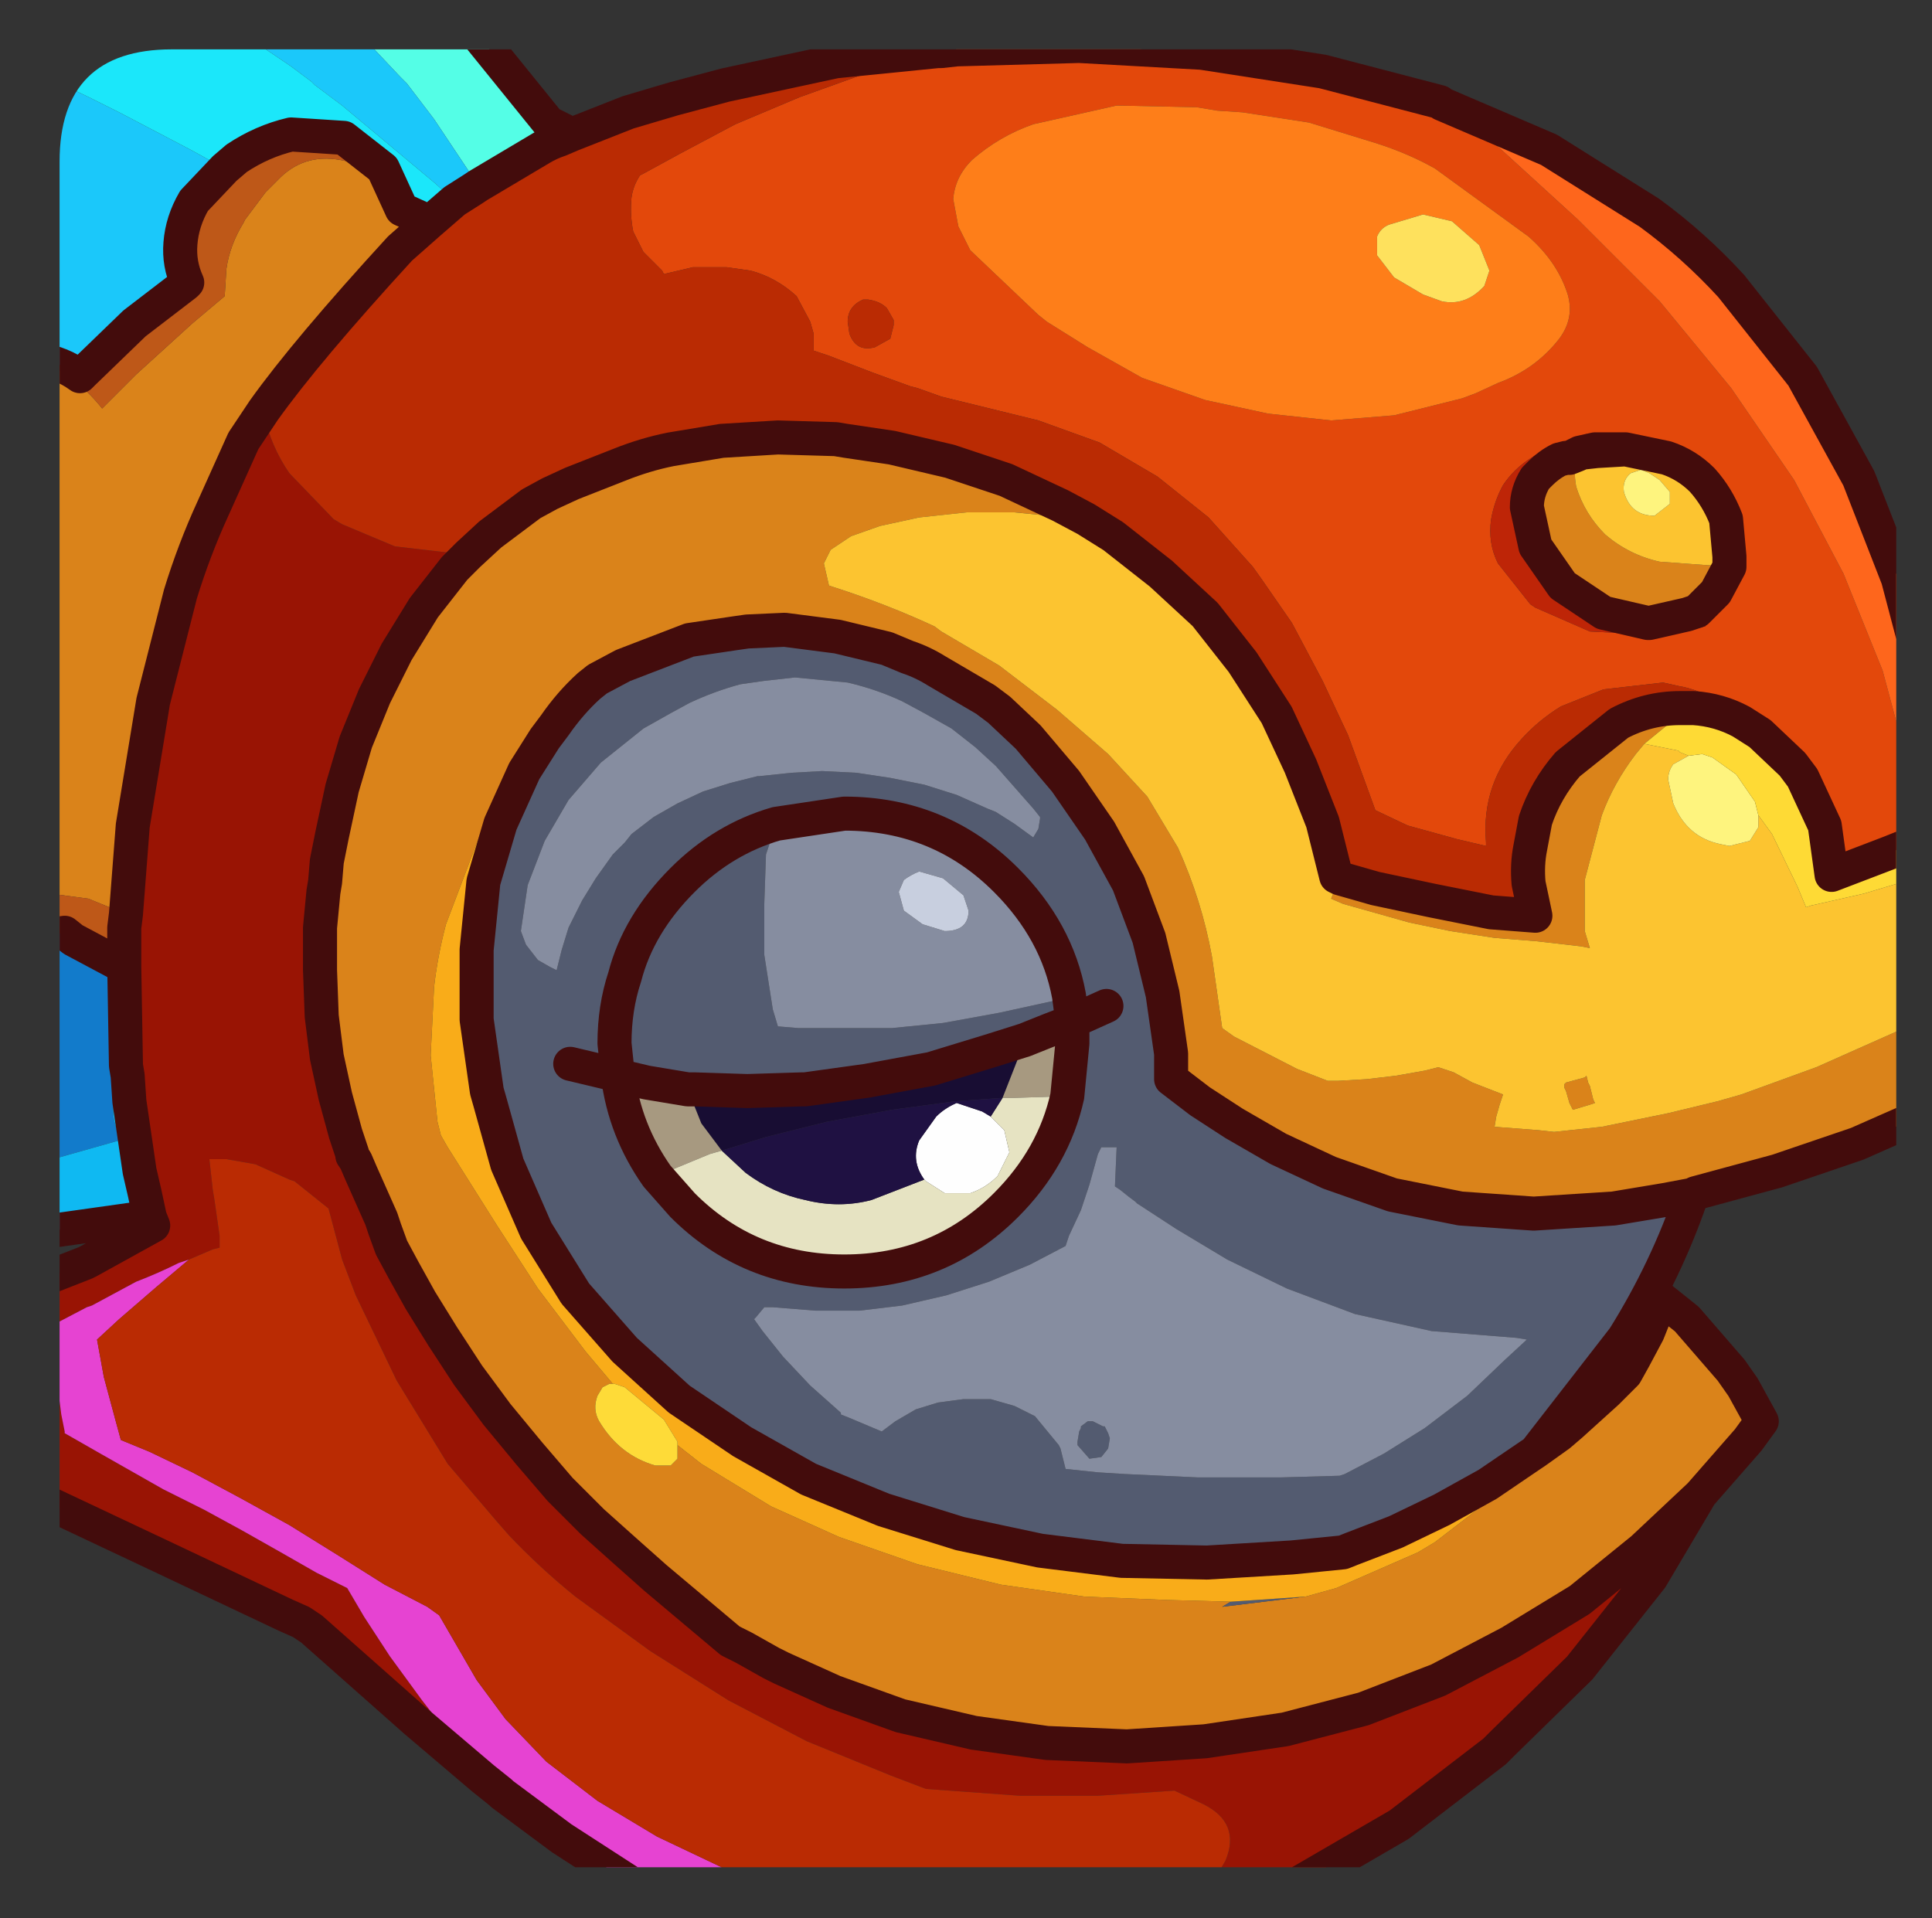 <?xml version="1.0" encoding="UTF-8" standalone="no"?>
<svg xmlns:ffdec="https://www.free-decompiler.com/flash" xmlns:xlink="http://www.w3.org/1999/xlink" ffdec:objectType="frame" height="56.35px" width="56.75px" xmlns="http://www.w3.org/2000/svg">
  <rect width="100%" height="100%" fill="#333333" stroke="none"/>
  <g transform="matrix(1.0, 0.0, 0.0, 1.0, 1.75, 1.45)">
    <clipPath id="clipPath0" transform="matrix(1.0, 0.0, 0.0, 1.0, 0.0, 0.0)">
      <path d="M50.5 0.0 Q53.95 0.0 53.95 3.3 L53.95 50.15 Q53.95 53.4 50.5 53.4 L3.3 53.4 Q0.0 53.4 0.0 50.15 L0.0 3.3 Q0.0 0.0 3.3 0.0 L50.5 0.0" fill="#000000" fill-rule="evenodd" stroke="none"/>
    </clipPath>
    <g clip-path="url(#clipPath0)">
      <use ffdec:characterId="2" height="56.35" transform="matrix(1.0, 0.0, 0.0, 1.0, -1.75, -1.45)" width="56.75" xlink:href="#shape1"/>
    </g>
    <use ffdec:characterId="3" height="53.4" transform="matrix(1.0, 0.0, 0.0, 1.0, 0.0, 0.0)" width="53.95" xlink:href="#shape2"/>
  </g>
  <defs>
    <g id="shape1" transform="matrix(1.0, 0.0, 0.0, 1.0, 1.75, 1.45)">
      <path d="M25.4 33.2 Q25.0 32.65 25.25 32.05 L25.75 31.35 Q26.0 31.1 26.35 30.95 L27.1 31.2 27.35 31.35 27.75 31.75 27.9 32.4 27.55 33.1 Q27.2 33.45 26.75 33.6 L26.0 33.6 25.45 33.25 25.4 33.2" fill="#ffffff" fill-rule="evenodd" stroke="none"/>
      <path d="M14.7 2.65 L14.4 2.2 14.45 2.2 15.05 2.5 14.7 2.65 M25.8 0.05 L25.9 0.05 26.35 0.0 29.95 -0.1 33.55 0.1 37.1 0.65 40.55 1.55 40.6 1.6 42.3 2.9 44.6 5.0 47.0 7.4 49.1 9.95 50.95 12.65 52.4 15.4 53.55 18.25 54.3 21.05 54.5 22.35 54.5 23.3 53.75 23.6 52.05 24.25 51.85 22.8 51.2 21.4 50.9 21.0 49.95 20.1 Q49.4 19.55 48.75 19.15 L48.7 19.15 Q48.15 18.8 47.55 18.7 L47.1 18.6 45.35 18.8 44.1 19.3 Q43.45 19.7 42.95 20.25 41.75 21.55 41.9 23.3 L41.9 23.4 41.05 23.2 39.6 22.8 38.65 22.35 37.85 20.15 37.1 18.55 36.2 16.85 35.3 15.55 35.05 15.2 33.75 13.75 32.25 12.55 30.55 11.55 28.75 10.9 25.9 10.2 25.2 9.95 25.0 9.9 23.9 9.5 22.6 9.0 22.15 8.85 22.15 8.35 22.05 8.0 21.65 7.25 Q21.05 6.7 20.3 6.5 L19.6 6.4 18.6 6.4 17.75 6.6 17.7 6.5 17.15 5.95 16.85 5.35 Q16.75 4.85 16.8 4.35 16.85 4.0 17.05 3.7 L17.15 3.65 18.25 3.05 19.85 2.2 21.75 1.4 23.7 0.7 25.8 0.05 M44.3 7.2 Q44.0 6.25 43.15 5.5 L40.4 3.5 Q39.6 3.05 38.65 2.75 L36.7 2.15 34.75 1.85 34.0 1.8 33.4 1.7 31.05 1.65 28.6 2.2 Q27.6 2.55 26.8 3.25 26.3 3.75 26.25 4.4 L26.4 5.2 26.75 5.9 28.75 7.8 29.0 8.0 30.2 8.75 31.8 9.65 33.65 10.3 35.5 10.7 37.35 10.9 39.2 10.75 41.2 10.25 41.6 10.1 42.25 9.8 Q43.35 9.4 44.05 8.5 44.5 7.9 44.3 7.2 M48.1 16.5 L48.65 15.95 49.05 15.2 49.05 14.9 48.95 13.8 Q48.7 13.15 48.25 12.65 47.8 12.2 47.2 12.0 L46.0 11.75 45.1 11.75 44.95 11.4 44.85 11.3 43.7 11.7 43.15 12.05 Q42.7 12.35 42.4 12.8 42.15 13.25 42.05 13.8 41.95 14.5 42.25 15.1 L43.2 16.3 43.35 16.4 44.95 17.1 46.85 17.2 47.15 17.15 48.35 16.95 48.1 16.5 M23.6 7.35 Q23.15 7.55 23.15 8.0 L23.2 8.35 Q23.4 8.9 23.95 8.75 L24.4 8.5 24.5 8.1 24.5 7.95 24.3 7.6 Q24.1 7.4 23.75 7.35 L23.6 7.35" fill="#e4480b" fill-rule="evenodd" stroke="none"/>
      <path d="M9.5 3.5 L10.05 4.7 10.6 4.95 10.85 5.1 10.0 5.85 Q7.25 8.85 6.0 10.6 L5.4 11.5 4.5 13.5 Q3.95 14.7 3.55 16.0 L2.75 19.15 2.15 22.8 1.95 25.4 0.85 24.95 -1.0 24.7 -1.25 24.65 -1.25 20.4 -1.1 20.35 -1.1 19.7 -1.05 19.0 -0.95 16.6 -0.75 14.75 -1.25 14.55 -1.25 9.05 -1.15 9.05 -0.95 9.05 -0.65 9.1 Q0.5 9.6 1.25 10.55 L2.25 9.55 3.9 8.05 4.85 7.25 4.9 6.45 Q5.0 5.75 5.4 5.1 L5.45 5.0 6.05 4.2 6.4 3.85 Q7.15 3.05 8.25 3.25 L9.5 3.5 M54.5 28.6 L54.5 31.4 52.8 32.15 50.45 32.95 48.05 33.6 47.95 33.65 47.15 33.8 45.65 34.05 43.3 34.2 41.15 34.05 39.15 33.65 37.3 33.0 35.8 32.3 34.5 31.55 33.5 30.9 32.65 30.25 32.65 29.5 32.4 27.75 32.0 26.1 31.4 24.5 30.55 22.95 29.55 21.5 28.45 20.2 27.6 19.4 27.2 19.1 25.75 18.25 Q25.35 18.0 24.9 17.85 L24.3 17.6 22.85 17.25 21.3 17.05 20.2 17.1 19.85 17.15 18.5 17.35 16.55 18.1 15.8 18.5 15.55 18.7 Q15.0 19.2 14.55 19.85 L14.25 20.25 13.7 20.8 12.45 22.8 11.35 25.7 Q11.1 26.65 11.0 27.55 L10.9 29.55 11.1 31.5 11.2 31.9 11.4 32.25 12.85 34.55 14.05 36.4 15.45 38.25 16.25 39.2 16.15 39.2 15.95 39.3 15.8 39.55 Q15.65 39.95 15.85 40.3 16.45 41.3 17.5 41.6 L17.95 41.6 18.15 41.4 18.15 41.0 18.85 41.55 20.9 42.8 22.9 43.7 25.2 44.5 27.65 45.1 30.1 45.45 32.55 45.55 34.4 45.6 34.15 45.75 36.6 45.45 37.5 45.2 39.9 44.15 40.4 43.85 42.35 42.35 44.05 40.7 44.4 40.4 45.45 39.45 46.0 38.9 46.25 38.45 46.65 37.7 47.05 36.7 47.8 37.3 49.1 38.8 49.45 39.3 50.0 40.3 49.6 40.85 48.2 42.45 48.15 42.5 46.5 44.05 44.65 45.55 42.6 46.8 40.5 47.9 38.3 48.75 36.0 49.35 33.65 49.7 31.35 49.85 29.0 49.75 26.85 49.45 24.7 48.95 22.75 48.25 21.2 47.55 20.9 47.4 20.1 46.95 19.7 46.75 17.5 44.9 16.6 44.1 15.65 43.25 14.7 42.3 13.8 41.25 12.85 40.1 12.0 38.95 11.25 37.8 10.6 36.75 10.1 35.85 9.75 35.2 9.55 34.65 9.45 34.35 8.85 33.0 8.7 32.65 8.6 32.5 8.6 32.45 8.45 32.0 8.4 31.85 8.1 30.75 7.85 29.6 7.7 28.4 7.65 27.05 7.65 26.7 7.65 25.8 7.75 24.75 7.8 24.45 7.85 23.85 8.0 23.1 8.3 21.7 8.7 20.35 9.25 19.0 9.9 17.7 10.7 16.4 11.6 15.25 12.0 14.85 12.65 14.25 13.85 13.35 14.4 13.05 15.05 12.75 16.45 12.2 Q17.2 11.9 17.95 11.75 L19.45 11.5 21.1 11.4 22.8 11.45 23.1 11.5 24.45 11.7 26.15 12.1 27.8 12.65 29.4 13.4 30.15 13.8 29.55 13.75 28.05 13.6 27.05 13.6 26.65 13.6 25.25 13.75 24.1 14.0 23.25 14.3 22.65 14.7 22.45 15.1 22.6 15.75 22.75 15.8 Q24.3 16.3 25.7 16.95 L25.9 17.1 27.6 18.1 29.3 19.4 30.8 20.7 31.95 21.95 32.85 23.45 Q33.55 25.0 33.85 26.65 L34.15 28.75 34.5 29.0 36.35 29.95 37.25 30.3 37.55 30.3 38.4 30.25 39.25 30.15 40.1 30.0 40.5 29.9 40.95 30.05 41.5 30.35 42.4 30.7 42.3 31.0 42.2 31.35 42.15 31.65 43.45 31.75 43.9 31.8 45.3 31.65 47.25 31.25 48.7 30.9 49.4 30.7 51.6 29.9 53.85 28.9 54.5 28.6 M48.1 16.5 L47.8 16.6 46.7 16.85 46.65 16.85 45.35 16.55 44.15 15.75 43.35 14.6 43.1 13.45 Q43.1 13.0 43.35 12.6 L43.5 12.45 Q43.75 12.2 44.05 12.05 L44.25 12.0 44.35 12.0 44.6 11.9 Q44.45 12.35 44.55 12.85 44.8 13.65 45.4 14.25 46.1 14.85 47.0 15.05 L49.05 15.2 48.65 15.95 48.1 16.5 M37.6 24.35 L38.65 24.65 40.3 25.0 42.05 25.35 43.35 25.45 43.15 24.5 Q43.1 23.95 43.2 23.45 L43.35 22.65 Q43.65 21.75 44.3 21.0 L45.8 19.8 Q46.65 19.35 47.6 19.35 L47.8 19.35 48.0 19.35 47.8 19.45 47.65 19.5 46.55 20.4 46.3 20.7 Q45.65 21.55 45.3 22.5 L44.8 24.4 44.8 25.9 44.95 26.4 44.7 26.35 43.4 26.2 42.15 26.1 40.85 25.9 39.65 25.65 37.7 25.1 37.35 24.95 37.55 24.45 37.6 24.35 M44.2 30.5 L44.2 30.4 44.25 30.35 44.8 30.2 44.85 30.15 44.9 30.35 44.95 30.45 45.05 30.85 45.1 30.95 44.95 31.0 44.45 31.15 44.35 30.95 44.25 30.6 44.2 30.5" fill="#db841a" fill-rule="evenodd" stroke="none"/>
      <path d="M54.5 24.35 L54.5 28.6 53.85 28.9 51.6 29.9 49.4 30.7 48.7 30.9 47.25 31.25 45.3 31.65 43.9 31.8 43.45 31.75 42.15 31.65 42.2 31.35 42.3 31.0 42.4 30.7 41.5 30.35 40.95 30.05 40.5 29.9 40.1 30.0 39.25 30.15 38.4 30.25 37.55 30.3 37.25 30.3 36.35 29.95 34.5 29.0 34.15 28.75 33.85 26.65 Q33.55 25.0 32.85 23.45 L31.95 21.95 30.8 20.7 29.3 19.4 27.6 18.1 25.9 17.1 25.7 16.95 Q24.3 16.3 22.75 15.8 L22.6 15.75 22.45 15.1 22.65 14.7 23.25 14.3 24.1 14.0 25.25 13.75 26.65 13.6 27.05 13.6 28.05 13.6 29.55 13.75 30.15 13.8 30.95 14.3 32.35 15.4 33.65 16.6 34.75 18.0 35.75 19.55 36.45 21.05 37.1 22.7 37.5 24.3 37.6 24.35 37.55 24.45 37.35 24.95 37.7 25.1 39.65 25.65 40.85 25.9 42.15 26.1 43.4 26.2 44.7 26.35 44.95 26.4 44.8 25.9 44.8 24.4 45.3 22.5 Q45.65 21.55 46.3 20.7 L46.55 20.4 47.55 20.6 47.6 20.65 47.85 20.75 47.4 21.0 Q47.25 21.2 47.25 21.45 L47.4 22.15 Q47.8 23.15 48.8 23.35 L49.05 23.4 49.65 23.25 49.9 22.85 49.9 22.5 50.3 23.05 51.05 24.6 51.3 25.2 51.45 25.15 53.0 24.8 54.5 24.35 M49.05 15.2 L47.0 15.05 Q46.1 14.85 45.4 14.25 44.8 13.65 44.55 12.85 44.45 12.35 44.6 11.9 L44.7 11.85 45.15 11.8 46.0 11.75 47.2 12.0 Q47.8 12.2 48.25 12.65 48.7 13.15 48.95 13.8 L49.05 14.9 49.05 15.2 M47.3 13.35 L47.3 13.0 47.0 12.65 46.7 12.45 46.45 12.35 46.15 12.45 Q45.9 12.65 45.95 13.0 46.15 13.7 46.85 13.7 L47.3 13.35 M44.2 30.5 L44.25 30.6 44.35 30.95 44.45 31.15 44.95 31.0 45.1 30.95 45.05 30.85 44.95 30.45 44.9 30.35 44.85 30.15 44.8 30.2 44.25 30.35 44.2 30.4 44.2 30.5" fill="#fdc530" fill-rule="evenodd" stroke="none"/>
      <path d="M8.35 -0.95 L11.85 -0.95 14.4 2.2 14.7 2.65 Q14.4 2.75 14.15 2.9 L12.3 4.0 11.0 2.05 10.2 1.0 10.0 0.8 8.35 -0.95" fill="#54ffe7" fill-rule="evenodd" stroke="none"/>
      <path d="M8.35 -0.95 L10.0 0.8 10.2 1.0 11.0 2.05 12.3 4.0 12.15 4.1 11.6 4.45 11.05 3.95 8.3 1.65 7.5 1.05 7.4 0.95 6.8 0.5 5.1 -0.65 4.65 -0.95 8.35 -0.95 M-1.25 0.4 L0.85 1.4 1.75 1.85 2.8 2.4 3.85 2.95 4.85 3.5 3.95 4.45 Q3.6 5.05 3.55 5.7 3.5 6.3 3.75 6.85 L3.7 6.9 2.2 8.05 0.7 9.5 0.6 9.6 Q0.05 9.2 -0.65 9.1 L-0.95 9.05 -1.0 8.9 -1.25 8.5 -1.25 0.4" fill="#1bc9fb" fill-rule="evenodd" stroke="none"/>
      <path d="M4.65 -0.95 L5.1 -0.65 6.8 0.5 7.4 0.95 7.5 1.05 8.3 1.65 11.05 3.95 11.6 4.45 10.85 5.1 10.6 4.95 10.05 4.7 9.5 3.5 8.35 2.6 6.8 2.5 Q5.95 2.7 5.2 3.2 L4.85 3.5 3.85 2.95 2.8 2.4 1.75 1.85 0.85 1.4 -1.25 0.4 -1.25 -0.95 4.65 -0.95" fill="#1be8fb" fill-rule="evenodd" stroke="none"/>
      <path d="M-1.25 9.05 L-1.25 8.5 -1.0 8.9 -0.95 9.05 -1.15 9.05 -1.25 9.05" fill="#0f84d7" fill-rule="evenodd" stroke="none"/>
      <path d="M4.85 3.5 L5.2 3.2 Q5.95 2.7 6.8 2.5 L8.35 2.6 9.5 3.5 8.25 3.25 Q7.15 3.05 6.4 3.85 L6.05 4.2 5.45 5.0 5.4 5.1 Q5.0 5.75 4.9 6.45 L4.85 7.25 3.9 8.05 2.25 9.55 1.25 10.55 Q0.5 9.6 -0.65 9.1 0.05 9.2 0.6 9.6 L0.7 9.5 2.2 8.05 3.7 6.9 3.75 6.85 Q3.5 6.3 3.55 5.7 3.6 5.05 3.95 4.45 L4.85 3.5 M-1.25 26.15 L-1.25 24.65 -1.0 24.7 0.85 24.95 1.95 25.4 1.9 25.8 1.9 26.4 1.9 26.95 0.4 26.15 0.15 25.95 -1.25 26.15 M-1.25 20.4 L-1.25 14.55 -0.75 14.75 -0.95 16.6 -1.05 19.0 -1.1 19.7 -1.1 20.35 -1.25 20.4" fill="#bf5818" fill-rule="evenodd" stroke="none"/>
      <path d="M47.3 13.35 L46.85 13.7 Q46.15 13.7 45.95 13.0 45.9 12.65 46.15 12.45 L46.45 12.35 46.7 12.45 47.0 12.65 47.3 13.0 47.3 13.35 M47.85 20.75 L48.25 20.7 48.55 20.8 49.25 21.3 49.8 22.1 49.9 22.5 49.9 22.85 49.65 23.25 49.05 23.4 48.8 23.35 Q47.8 23.15 47.4 22.15 L47.25 21.45 Q47.25 21.2 47.4 21.0 L47.85 20.75" fill="#fff57e" fill-rule="evenodd" stroke="none"/>
      <path d="M54.5 23.3 L54.5 24.35 53.0 24.8 51.45 25.15 51.3 25.2 51.05 24.6 50.3 23.05 49.9 22.5 49.8 22.1 49.25 21.3 48.55 20.8 48.25 20.7 47.85 20.75 47.6 20.65 47.55 20.6 46.55 20.4 47.65 19.5 47.8 19.45 48.0 19.35 Q48.75 19.4 49.4 19.75 L49.95 20.1 50.9 21.0 51.2 21.4 51.85 22.8 52.05 24.25 53.75 23.6 54.5 23.3" fill="#ffdb35" fill-rule="evenodd" stroke="none"/>
      <path d="M44.35 12.0 L44.25 12.0 44.05 12.05 Q43.75 12.2 43.5 12.45 L43.35 12.6 Q43.1 13.0 43.1 13.45 L43.35 14.6 44.15 15.75 45.35 16.55 46.65 16.85 46.7 16.85 47.8 16.6 48.1 16.5 48.35 16.95 47.15 17.15 46.85 17.2 44.95 17.1 43.35 16.4 43.2 16.3 42.25 15.1 Q41.95 14.5 42.05 13.8 42.15 13.25 42.4 12.8 42.7 12.35 43.15 12.05 L43.7 11.7 44.85 11.3 44.95 11.4 45.1 11.75 44.65 11.85 44.35 12.0" fill="#bf2507" fill-rule="evenodd" stroke="none"/>
      <path d="M-1.25 32.9 L-1.25 26.15 0.15 25.95 0.4 26.15 1.9 26.95 1.95 29.85 2.0 30.15 1.8 30.4 Q1.5 30.9 1.6 31.45 L1.75 32.05 -1.25 32.9" fill="#127bcc" fill-rule="evenodd" stroke="none"/>
      <path d="M40.9 5.05 L40.05 4.85 39.05 5.15 Q38.8 5.25 38.7 5.5 L38.7 6.05 39.2 6.7 40.05 7.2 40.6 7.4 Q41.3 7.55 41.85 6.95 L42.0 6.5 41.7 5.75 40.9 5.05 M44.3 7.2 Q44.5 7.9 44.05 8.5 43.35 9.4 42.25 9.8 L41.6 10.1 41.2 10.25 39.2 10.75 37.35 10.9 35.5 10.7 33.65 10.3 31.8 9.65 30.2 8.75 29.0 8.0 28.75 7.8 26.75 5.9 26.4 5.2 26.25 4.4 Q26.3 3.75 26.8 3.25 27.6 2.55 28.6 2.2 L31.05 1.65 33.4 1.7 34.0 1.8 34.75 1.85 36.7 2.15 38.65 2.75 Q39.6 3.05 40.4 3.5 L43.15 5.5 Q44.0 6.25 44.3 7.2" fill="#ff7e19" fill-rule="evenodd" stroke="none"/>
      <path d="M48.2 42.45 L46.75 44.9 44.65 47.55 42.4 49.75 42.15 50.0 39.35 52.15 36.25 53.95 35.35 54.4 33.55 54.4 34.25 53.2 Q34.7 52.1 33.6 51.55 L32.75 51.15 30.5 51.3 28.2 51.3 25.45 51.1 24.4 50.7 21.95 49.7 19.65 48.5 17.35 47.05 15.15 45.45 Q14.1 44.6 13.2 43.65 L12.85 43.25 11.4 41.55 9.9 39.1 8.7 36.6 8.3 35.55 7.9 34.05 6.9 33.25 6.75 33.2 5.75 32.75 4.9 32.6 4.4 32.6 4.5 33.5 4.55 33.8 4.7 34.85 4.7 35.1 4.7 35.2 4.5 35.25 3.8 35.55 3.5 35.65 Q2.9 35.95 2.25 36.2 L0.95 36.9 0.8 36.95 -0.25 37.5 -0.2 37.9 -0.1 39.05 -0.05 39.3 0.05 40.1 0.15 40.6 0.15 40.65 1.2 41.25 3.05 42.3 4.25 42.9 5.35 43.5 6.5 44.15 7.55 44.75 8.45 45.2 8.95 46.05 9.7 47.2 10.65 48.5 11.7 49.85 12.9 51.15 12.95 51.2 12.45 50.8 10.45 49.1 7.4 46.4 7.1 46.2 6.65 46.0 2.95 44.25 -0.55 42.6 -1.25 42.3 -1.25 36.4 -0.4 36.1 0.75 35.65 0.85 35.6 2.75 34.55 2.65 34.3 2.5 33.6 2.35 32.95 2.05 30.9 2.0 30.15 1.95 29.85 1.9 26.95 1.9 26.4 1.9 25.8 1.95 25.4 2.15 22.8 2.75 19.15 3.55 16.0 Q3.95 14.7 4.5 13.5 L5.4 11.5 6.0 10.6 6.0 10.7 Q6.2 11.65 6.75 12.45 L8.05 13.8 8.3 13.95 9.85 14.6 12.0 14.85 11.6 15.25 10.7 16.4 9.9 17.7 9.25 19.0 8.7 20.35 8.3 21.7 8.0 23.1 7.85 23.85 7.8 24.45 7.75 24.75 7.65 25.8 7.65 26.7 7.65 27.05 7.7 28.4 7.85 29.6 8.1 30.75 8.4 31.85 8.45 32.0 8.6 32.45 8.6 32.5 8.7 32.65 8.85 33.0 9.45 34.35 9.55 34.65 9.75 35.2 10.1 35.85 10.6 36.75 11.25 37.8 12.0 38.95 12.85 40.1 13.8 41.25 14.7 42.3 15.65 43.25 16.6 44.1 17.5 44.9 19.7 46.75 20.1 46.95 20.9 47.4 21.2 47.55 22.75 48.25 24.7 48.95 26.85 49.45 29.0 49.75 31.35 49.85 33.65 49.7 36.0 49.35 38.3 48.75 40.5 47.9 42.6 46.8 44.65 45.55 46.5 44.05 48.15 42.5 48.2 42.45" fill="#9a1404" fill-rule="evenodd" stroke="none"/>
      <path d="M40.9 5.05 L41.7 5.75 42.0 6.5 41.85 6.95 Q41.3 7.55 40.6 7.4 L40.05 7.2 39.2 6.7 38.7 6.05 38.7 5.5 Q38.8 5.25 39.05 5.15 L40.05 4.85 40.9 5.05" fill="#ffe25d" fill-rule="evenodd" stroke="none"/>
      <path d="M22.35 54.4 L17.7 54.4 17.3 54.2 14.75 52.55 13.0 51.25 12.95 51.2 12.9 51.15 11.7 49.85 10.65 48.5 9.7 47.2 8.95 46.05 8.45 45.2 7.55 44.75 6.5 44.15 5.35 43.5 4.25 42.9 3.05 42.3 1.2 41.25 0.15 40.65 0.15 40.6 0.05 40.1 -0.05 39.3 -0.1 39.05 -0.2 37.9 -0.25 37.5 0.8 36.95 0.95 36.9 2.25 36.2 Q2.9 35.95 3.5 35.65 L3.8 35.55 2.85 36.35 1.75 37.3 1.1 37.9 1.3 39.0 1.65 40.3 1.8 40.85 2.65 41.2 3.9 41.8 5.3 42.55 6.75 43.35 8.2 44.25 9.55 45.1 10.8 45.75 11.15 46.0 12.25 47.9 13.1 49.05 14.3 50.3 15.8 51.45 17.55 52.5 19.55 53.45 21.7 54.2 22.35 54.4" fill="#e743d3" fill-rule="evenodd" stroke="none"/>
      <path d="M2.65 34.3 L-1.25 34.85 -1.25 32.9 1.75 32.05 1.6 31.45 Q1.5 30.9 1.8 30.4 L2.0 30.15 2.05 30.9 2.35 32.95 2.5 33.6 2.65 34.3" fill="#0fbaf3" fill-rule="evenodd" stroke="none"/>
      <path d="M40.6 1.6 L43.75 2.95 46.7 4.8 Q48.0 5.75 49.1 6.95 L51.2 9.6 52.85 12.6 54.0 15.55 54.5 17.45 54.5 22.35 54.3 21.05 53.55 18.25 52.4 15.4 50.95 12.65 49.1 9.95 47.0 7.4 44.6 5.0 42.3 2.9 40.6 1.6" fill="#ff661c" fill-rule="evenodd" stroke="none"/>
      <path d="M12.3 4.0 L14.15 2.9 Q14.4 2.75 14.7 2.65 L15.05 2.5 16.7 1.85 18.05 1.45 19.55 1.05 22.8 0.35 25.8 0.05 23.7 0.7 21.75 1.4 19.85 2.2 18.25 3.05 17.15 3.65 17.05 3.7 Q16.85 4.0 16.8 4.35 16.75 4.85 16.85 5.35 L17.15 5.95 17.7 6.5 17.75 6.6 18.6 6.4 19.6 6.4 20.3 6.5 Q21.05 6.7 21.65 7.25 L22.05 8.0 22.15 8.35 22.15 8.85 22.6 9.0 23.9 9.5 25.0 9.9 25.2 9.95 25.9 10.2 28.75 10.9 30.55 11.55 32.25 12.55 33.75 13.75 35.05 15.2 35.3 15.55 36.2 16.85 37.1 18.55 37.85 20.15 38.65 22.35 39.6 22.8 41.05 23.2 41.9 23.4 41.9 23.3 Q41.75 21.55 42.95 20.25 43.45 19.7 44.1 19.3 L45.35 18.8 47.1 18.6 47.55 18.7 Q48.15 18.8 48.7 19.15 L48.75 19.15 Q49.4 19.55 49.95 20.1 L49.4 19.75 Q48.75 19.4 48.0 19.35 L47.8 19.35 47.6 19.35 Q46.65 19.35 45.8 19.8 L44.3 21.0 Q43.65 21.75 43.35 22.65 L43.2 23.45 Q43.1 23.95 43.15 24.5 L43.35 25.45 42.05 25.35 40.3 25.0 38.65 24.65 37.6 24.35 37.5 24.3 37.1 22.7 36.45 21.05 35.75 19.55 34.75 18.0 33.65 16.6 32.35 15.4 30.95 14.3 30.15 13.8 29.4 13.4 27.8 12.65 26.15 12.1 24.45 11.7 23.1 11.5 22.8 11.45 21.1 11.4 19.45 11.5 17.95 11.75 Q17.2 11.9 16.45 12.2 L15.05 12.75 14.4 13.05 13.85 13.35 12.65 14.25 12.0 14.85 9.85 14.6 8.3 13.95 8.05 13.8 6.75 12.45 Q6.2 11.65 6.0 10.7 L6.0 10.6 Q7.25 8.85 10.0 5.85 L10.85 5.1 11.6 4.45 12.15 4.1 12.3 4.0 M33.55 54.4 L22.35 54.4 21.7 54.2 19.55 53.45 17.55 52.5 15.8 51.45 14.3 50.3 13.1 49.05 12.25 47.9 11.15 46.0 10.8 45.75 9.55 45.1 8.2 44.25 6.75 43.35 5.3 42.55 3.9 41.8 2.65 41.2 1.8 40.85 1.65 40.3 1.3 39.0 1.1 37.9 1.75 37.3 2.85 36.35 3.8 35.55 4.5 35.25 4.7 35.2 4.7 35.1 4.7 34.85 4.55 33.8 4.5 33.5 4.4 32.6 4.9 32.6 5.75 32.75 6.75 33.2 6.9 33.25 7.9 34.05 8.3 35.55 8.7 36.6 9.9 39.1 11.4 41.55 12.85 43.25 13.2 43.65 Q14.1 44.6 15.15 45.45 L17.35 47.05 19.65 48.5 21.95 49.7 24.4 50.7 25.45 51.1 28.2 51.3 30.5 51.3 32.75 51.15 33.6 51.55 Q34.7 52.1 34.25 53.2 L33.55 54.4 M23.6 7.35 L23.75 7.35 Q24.1 7.4 24.3 7.6 L24.5 7.95 24.5 8.1 24.4 8.5 23.95 8.75 Q23.4 8.9 23.2 8.35 L23.15 8.0 Q23.15 7.55 23.6 7.35" fill="#bb2b03" fill-rule="evenodd" stroke="none"/>
      <path d="M47.95 33.65 Q47.2 35.85 45.95 37.85 L43.35 41.2 43.2 41.3 41.95 42.15 40.6 42.9 39.25 43.55 37.95 44.05 37.7 44.15 36.2 44.3 33.7 44.45 31.2 44.4 28.8 44.1 26.45 43.6 24.2 42.9 22.0 42.0 20.05 40.9 18.2 39.65 16.6 38.2 15.15 36.55 14.0 34.7 13.15 32.75 12.65 30.95 12.55 30.6 12.25 28.5 12.25 26.45 12.45 24.45 12.95 22.75 13.65 21.2 14.25 20.25 14.55 19.85 Q15.0 19.2 15.55 18.7 L15.8 18.5 16.55 18.1 18.5 17.35 19.85 17.15 20.2 17.1 21.3 17.05 22.85 17.25 24.3 17.6 24.9 17.85 Q25.35 18.0 25.75 18.25 L27.2 19.1 27.6 19.4 28.45 20.2 29.55 21.5 30.55 22.95 31.4 24.5 32.0 26.1 32.4 27.75 32.65 29.5 32.65 30.25 33.5 30.9 34.5 31.55 35.8 32.3 37.3 33.0 39.15 33.65 41.15 34.05 43.3 34.2 45.65 34.05 47.15 33.8 47.95 33.65 M42.45 38.5 L43.1 37.9 42.8 37.85 40.3 37.65 38.05 37.15 36.05 36.4 34.3 35.55 32.8 34.65 31.65 33.9 31.6 33.85 31.4 33.7 31.15 33.5 31.0 33.4 31.05 32.25 30.6 32.25 30.5 32.45 30.25 33.35 30.0 34.1 29.65 34.85 29.55 35.15 28.5 35.7 27.3 36.2 26.05 36.6 24.75 36.9 23.5 37.05 22.95 37.05 22.2 37.05 20.95 36.95 20.7 36.95 20.45 37.25 20.4 37.3 20.65 37.65 21.25 38.4 22.05 39.25 22.95 40.05 22.95 40.1 23.2 40.2 24.15 40.6 24.55 40.3 25.15 39.95 25.8 39.75 26.55 39.65 27.35 39.65 28.05 39.85 28.65 40.15 29.35 41.0 29.4 41.1 29.55 41.7 30.5 41.8 31.3 41.85 33.45 41.95 35.85 41.95 37.6 41.9 37.75 41.85 38.9 41.25 40.1 40.5 41.35 39.55 42.45 38.5 M21.05 22.75 L20.75 23.65 20.7 25.1 20.7 26.6 20.95 28.2 21.1 28.7 21.7 28.75 22.95 28.75 24.45 28.75 25.95 28.6 27.6 28.3 29.2 27.95 29.65 27.8 29.75 28.55 29.65 27.8 Q29.3 25.9 27.8 24.4 25.85 22.45 23.05 22.45 L21.05 22.75 Q19.5 23.2 18.3 24.4 17.0 25.7 16.6 27.25 16.3 28.15 16.3 29.2 L16.4 30.15 16.3 29.2 Q16.3 28.15 16.6 27.25 17.0 25.7 18.3 24.4 19.5 23.2 21.05 22.75 M21.6 18.45 L20.7 18.55 20.0 18.65 Q19.25 18.85 18.5 19.2 L17.95 19.5 17.15 19.95 15.9 20.95 14.95 22.05 14.25 23.25 13.75 24.55 13.55 25.9 13.7 26.3 14.05 26.75 14.4 26.95 14.6 27.05 14.7 26.65 14.75 26.45 14.95 25.8 15.35 25.0 15.75 24.35 16.25 23.65 16.6 23.3 16.8 23.05 17.45 22.55 18.15 22.15 18.9 21.8 19.7 21.55 20.5 21.35 20.55 21.35 21.5 21.25 22.4 21.2 23.4 21.25 24.4 21.4 25.4 21.6 26.35 21.9 27.25 22.3 27.5 22.4 28.05 22.75 28.6 23.15 28.75 22.9 28.8 22.6 28.8 22.55 28.6 22.3 27.5 21.05 26.9 20.5 26.2 19.95 25.4 19.5 24.75 19.15 Q24.0 18.8 23.15 18.6 L21.6 18.45 M18.45 30.55 L17.25 30.35 16.4 30.15 16.05 30.05 15.0 29.8 16.05 30.05 16.4 30.15 Q16.6 31.75 17.55 33.1 L18.3 33.95 Q20.25 35.9 23.05 35.9 25.85 35.9 27.8 33.95 29.2 32.55 29.6 30.75 L29.75 29.2 29.75 28.55 29.1 28.8 28.35 29.1 27.4 29.4 25.6 29.95 23.7 30.3 21.9 30.55 21.8 30.55 20.2 30.6 18.65 30.55 18.45 30.55 M34.4 45.6 L35.15 45.55 36.6 45.45 34.15 45.75 34.4 45.6 M30.75 28.1 L29.75 28.55 30.75 28.1 M30.0 40.45 L30.2 40.3 30.35 40.3 30.65 40.45 30.7 40.45 30.8 40.65 30.85 40.8 30.8 41.1 30.6 41.35 30.25 41.4 29.9 41.0 29.9 40.9 29.95 40.6 30.0 40.5 30.0 40.45" fill="#535b70" fill-rule="evenodd" stroke="none"/>
      <path d="M42.45 38.5 L41.35 39.55 40.1 40.5 38.9 41.25 37.75 41.85 37.6 41.9 35.85 41.95 33.45 41.95 31.3 41.85 30.5 41.8 29.55 41.7 29.4 41.1 29.35 41.0 28.65 40.15 28.05 39.85 27.35 39.65 26.55 39.65 25.8 39.75 25.15 39.95 24.55 40.3 24.15 40.6 23.2 40.2 22.95 40.1 22.95 40.05 22.05 39.25 21.25 38.4 20.65 37.65 20.4 37.3 20.45 37.25 20.7 36.95 20.95 36.95 22.2 37.05 22.95 37.05 23.5 37.05 24.75 36.9 26.05 36.6 27.3 36.2 28.5 35.7 29.55 35.15 29.65 34.85 30.0 34.1 30.25 33.35 30.5 32.45 30.6 32.25 31.05 32.25 31.0 33.4 31.15 33.5 31.4 33.7 31.6 33.85 31.65 33.9 32.8 34.65 34.3 35.55 36.05 36.4 38.05 37.15 40.3 37.65 42.8 37.85 43.1 37.9 42.45 38.5 M21.6 18.45 L23.15 18.6 Q24.0 18.8 24.75 19.15 L25.4 19.5 26.2 19.95 26.9 20.5 27.5 21.05 28.6 22.3 28.8 22.55 28.8 22.6 28.75 22.9 28.6 23.15 28.05 22.75 27.5 22.4 27.25 22.3 26.35 21.9 25.4 21.6 24.4 21.4 23.4 21.25 22.4 21.2 21.5 21.25 20.55 21.35 20.5 21.35 19.7 21.55 18.9 21.8 18.15 22.15 17.45 22.55 16.8 23.05 16.6 23.3 16.25 23.65 15.75 24.35 15.35 25.0 14.95 25.8 14.75 26.45 14.7 26.65 14.6 27.05 14.4 26.95 14.05 26.75 13.7 26.3 13.55 25.9 13.75 24.55 14.25 23.25 14.95 22.05 15.9 20.95 17.15 19.95 17.95 19.5 18.5 19.2 Q19.25 18.85 20.0 18.65 L20.7 18.55 21.6 18.45 M29.65 27.8 L29.2 27.95 27.6 28.3 25.95 28.6 24.45 28.75 22.95 28.75 21.7 28.75 21.1 28.7 20.95 28.2 20.7 26.6 20.7 25.1 20.75 23.65 21.05 22.75 23.05 22.45 Q25.85 22.45 27.8 24.4 29.3 25.9 29.65 27.8 M24.8 24.4 L24.65 24.75 24.8 25.3 25.35 25.7 26.0 25.9 Q26.7 25.9 26.7 25.3 L26.55 24.85 25.95 24.35 25.25 24.15 Q25.0 24.25 24.8 24.4 M30.0 40.45 L30.0 40.5 29.95 40.6 29.9 40.9 29.9 41.0 30.25 41.4 30.6 41.35 30.8 41.1 30.85 40.8 30.8 40.65 30.7 40.45 30.65 40.45 30.35 40.3 30.2 40.3 30.0 40.45" fill="#878ea1" fill-rule="evenodd" stroke="none"/>
      <path d="M43.35 41.2 L44.05 40.7 42.35 42.35 40.4 43.85 39.9 44.15 37.5 45.2 36.6 45.45 35.15 45.55 34.4 45.6 32.55 45.55 30.1 45.45 27.65 45.1 25.2 44.5 22.9 43.7 20.9 42.8 18.85 41.55 18.15 41.0 18.15 40.9 17.75 40.25 16.6 39.3 16.3 39.2 16.25 39.2 15.45 38.25 14.05 36.4 12.85 34.55 11.4 32.25 11.2 31.9 11.1 31.5 10.9 29.55 11.0 27.55 Q11.1 26.65 11.35 25.7 L12.45 22.8 13.7 20.8 14.25 20.25 13.65 21.2 12.95 22.75 12.45 24.45 12.25 26.45 12.25 28.5 12.55 30.6 12.65 30.95 13.15 32.75 14.0 34.7 15.15 36.55 16.6 38.2 18.2 39.65 20.05 40.9 22.0 42.0 24.2 42.9 26.45 43.6 28.8 44.1 31.2 44.4 33.7 44.45 36.2 44.3 37.7 44.15 37.95 44.05 39.25 43.55 40.6 42.9 41.95 42.15 43.2 41.3 43.35 41.2" fill="#faad19" fill-rule="evenodd" stroke="none"/>
      <path d="M24.8 24.4 Q25.0 24.25 25.25 24.15 L25.95 24.35 26.55 24.85 26.7 25.3 Q26.7 25.9 26.0 25.9 L25.35 25.7 24.8 25.3 24.65 24.75 24.8 24.4" fill="#c9d0e0" fill-rule="evenodd" stroke="none"/>
      <path d="M18.45 30.55 L18.65 30.55 20.2 30.6 21.8 30.55 21.9 30.55 23.7 30.3 25.6 29.95 27.4 29.4 28.35 29.1 28.25 29.4 27.7 30.8 26.3 30.9 24.45 31.15 22.55 31.5 20.75 31.95 19.45 32.35 18.85 31.55 18.45 30.55" fill="#180d33" fill-rule="evenodd" stroke="none"/>
      <path d="M16.4 30.15 L17.25 30.35 18.45 30.55 18.85 31.55 19.45 32.35 19.1 32.45 17.65 33.05 17.55 33.1 Q16.6 31.75 16.4 30.15 M28.35 29.1 L29.1 28.8 29.75 28.55 29.75 29.2 29.6 30.75 28.05 30.8 27.7 30.8 28.25 29.4 28.35 29.1" fill="#a89a81" fill-rule="evenodd" stroke="none"/>
      <path d="M19.45 32.35 L20.15 33.0 Q20.95 33.6 21.9 33.8 22.9 34.05 23.85 33.8 L25.4 33.2 25.45 33.25 26.0 33.6 26.75 33.6 Q27.2 33.45 27.55 33.1 L27.9 32.4 27.75 31.75 27.35 31.35 27.7 30.8 28.05 30.8 29.6 30.75 Q29.2 32.55 27.8 33.95 25.85 35.9 23.05 35.9 20.25 35.9 18.3 33.95 L17.55 33.1 17.65 33.05 19.1 32.45 19.45 32.35" fill="#e7e4c3" fill-rule="evenodd" stroke="none"/>
      <path d="M25.4 33.2 L23.85 33.8 Q22.9 34.05 21.9 33.8 20.95 33.6 20.15 33.0 L19.45 32.35 20.75 31.95 22.55 31.5 24.45 31.15 26.3 30.9 27.7 30.8 27.35 31.35 27.1 31.2 26.35 30.95 Q26.0 31.1 25.75 31.35 L25.25 32.05 Q25.0 32.65 25.4 33.2" fill="#1f1142" fill-rule="evenodd" stroke="none"/>
      <path d="M16.25 39.2 L16.3 39.2 16.6 39.3 17.75 40.25 18.15 40.9 18.15 41.0 18.15 41.4 17.95 41.6 17.5 41.6 Q16.45 41.3 15.85 40.3 15.65 39.95 15.8 39.55 L15.95 39.3 16.15 39.2 16.25 39.2" fill="#ffdc38" fill-rule="evenodd" stroke="none"/>
      <path d="M12.3 4.0 L14.15 2.9 Q14.4 2.75 14.7 2.65 L14.4 2.2 11.85 -0.95 M11.6 4.45 L12.15 4.1 12.3 4.0 M4.85 3.5 L5.2 3.2 Q5.95 2.7 6.8 2.5 L8.35 2.6 9.5 3.5 10.05 4.7 10.6 4.95 10.85 5.1 11.6 4.45 M25.8 0.05 L25.9 0.05 26.35 0.0 29.95 -0.1 33.55 0.1 37.1 0.65 40.55 1.55 40.6 1.6 43.75 2.95 46.7 4.8 Q48.0 5.75 49.1 6.95 L51.2 9.6 52.85 12.6 54.0 15.55 54.5 17.45 M54.5 31.4 L52.8 32.15 50.45 32.95 48.05 33.6 47.95 33.65 Q47.2 35.85 45.95 37.85 L43.35 41.2 44.05 40.7 44.4 40.4 45.45 39.45 46.0 38.9 46.25 38.45 46.65 37.7 47.05 36.7 47.8 37.3 49.1 38.8 49.45 39.3 50.0 40.3 49.6 40.85 48.2 42.45 46.75 44.9 44.65 47.55 42.4 49.75 42.15 50.0 39.35 52.15 36.25 53.95 35.35 54.4 M17.7 54.4 L17.3 54.2 14.75 52.55 13.0 51.25 12.95 51.2 12.45 50.8 10.45 49.1 7.4 46.4 7.1 46.2 6.65 46.0 2.95 44.25 -0.55 42.6 -1.25 42.3 M-1.25 36.4 L-0.4 36.1 0.75 35.65 0.85 35.6 2.75 34.55 2.65 34.3 -1.25 34.85 M44.35 12.0 L44.25 12.0 44.05 12.05 Q43.75 12.2 43.5 12.45 L43.35 12.6 Q43.1 13.0 43.1 13.45 L43.35 14.6 44.15 15.75 45.35 16.55 46.65 16.85 46.7 16.85 47.8 16.6 48.1 16.5 48.65 15.95 49.05 15.2 49.05 14.9 48.95 13.8 Q48.7 13.15 48.25 12.65 47.8 12.2 47.2 12.0 L46.0 11.75 45.1 11.75 44.65 11.85 44.35 12.0 44.6 11.9 44.7 11.85 45.15 11.8 46.0 11.75 M25.8 0.05 L22.8 0.35 19.55 1.05 18.05 1.45 16.7 1.85 15.05 2.5 14.7 2.65 M37.6 24.35 L38.65 24.65 40.3 25.0 42.05 25.35 43.35 25.45 43.15 24.5 Q43.1 23.95 43.2 23.45 L43.35 22.65 Q43.65 21.75 44.3 21.0 L45.8 19.8 Q46.65 19.35 47.6 19.35 L47.8 19.35 48.0 19.35 Q48.75 19.4 49.4 19.75 L49.95 20.1 50.9 21.0 51.2 21.4 51.85 22.8 52.05 24.25 53.75 23.6 54.5 23.3 M37.6 24.35 L37.5 24.3 37.1 22.7 36.45 21.05 35.75 19.55 34.75 18.0 33.65 16.6 32.35 15.4 30.95 14.3 30.15 13.8 29.4 13.4 27.8 12.65 26.15 12.1 24.45 11.7 23.1 11.5 22.8 11.45 21.1 11.4 19.45 11.5 17.95 11.75 Q17.2 11.9 16.45 12.2 L15.05 12.75 14.4 13.05 13.85 13.35 12.65 14.25 12.0 14.85 11.6 15.25 10.7 16.4 9.9 17.7 9.25 19.0 8.7 20.35 8.3 21.7 8.0 23.1 7.85 23.85 7.8 24.45 7.75 24.75 7.65 25.8 7.65 26.7 7.65 27.05 7.7 28.4 7.85 29.6 8.1 30.75 8.4 31.85 8.45 32.0 8.6 32.45 8.6 32.5 8.7 32.65 8.85 33.0 9.45 34.35 9.55 34.65 9.75 35.2 10.1 35.85 10.6 36.75 11.25 37.8 12.0 38.95 12.85 40.1 13.8 41.25 14.7 42.3 15.65 43.25 16.6 44.1 17.5 44.9 19.7 46.75 20.1 46.95 20.9 47.4 21.2 47.55 22.75 48.25 24.7 48.95 26.85 49.45 29.0 49.75 31.35 49.85 33.65 49.7 36.0 49.35 38.3 48.75 40.5 47.9 42.6 46.8 44.65 45.55 46.5 44.05 48.15 42.5 48.2 42.45 M47.95 33.65 L47.15 33.8 45.65 34.05 43.3 34.2 41.15 34.05 39.15 33.65 37.3 33.0 35.8 32.3 34.5 31.55 33.5 30.9 32.65 30.25 32.65 29.5 32.4 27.75 32.0 26.1 31.4 24.5 30.55 22.95 29.55 21.5 28.45 20.2 27.6 19.4 27.2 19.1 25.75 18.25 Q25.35 18.0 24.9 17.85 L24.3 17.6 22.85 17.25 21.3 17.05 20.2 17.1 19.85 17.15 18.5 17.35 16.55 18.1 15.8 18.5 15.55 18.7 Q15.0 19.2 14.55 19.85 L14.25 20.25 13.65 21.2 12.95 22.75 12.45 24.45 12.25 26.45 12.25 28.5 12.55 30.6 12.65 30.95 13.15 32.75 14.0 34.7 15.15 36.55 16.6 38.2 18.2 39.65 20.05 40.9 22.0 42.0 24.2 42.9 26.45 43.6 28.8 44.1 31.2 44.4 33.7 44.45 36.2 44.3 37.7 44.15 37.95 44.05 39.25 43.55 40.6 42.9 41.95 42.15 43.2 41.3 43.35 41.2 M21.05 22.75 Q19.5 23.2 18.3 24.4 17.0 25.7 16.6 27.25 16.3 28.15 16.3 29.2 L16.4 30.15 17.25 30.35 18.45 30.55 18.65 30.55 20.2 30.6 21.8 30.55 21.9 30.55 23.7 30.3 25.6 29.95 27.4 29.4 28.35 29.1 29.1 28.8 29.75 28.55 29.65 27.8 Q29.3 25.9 27.8 24.4 25.85 22.45 23.05 22.45 L21.05 22.75 M14.4 2.2 L14.45 2.2 15.05 2.5 M4.85 3.5 L3.95 4.45 Q3.6 5.05 3.55 5.7 3.5 6.3 3.75 6.85 L3.7 6.9 2.2 8.05 0.7 9.5 0.6 9.6 Q0.05 9.2 -0.65 9.1 L-0.95 9.05 -1.15 9.05 -1.25 9.05 M1.95 25.4 L2.15 22.8 2.75 19.15 3.55 16.0 Q3.95 14.7 4.5 13.5 L5.4 11.5 6.0 10.6 Q7.25 8.85 10.0 5.85 L10.85 5.1 M16.4 30.15 L16.05 30.05 15.0 29.8 M29.6 30.75 Q29.2 32.55 27.8 33.95 25.85 35.9 23.05 35.9 20.25 35.9 18.3 33.95 L17.55 33.1 Q16.6 31.75 16.4 30.15 M1.9 26.95 L0.4 26.15 0.15 25.95 -1.25 26.15 M1.9 26.95 L1.9 26.4 1.9 25.8 1.95 25.4 M2.65 34.3 L2.5 33.6 2.35 32.95 2.05 30.9 2.0 30.15 1.95 29.85 1.9 26.95 M29.6 30.75 L29.75 29.2 29.75 28.55 30.75 28.1" fill="none" stroke="#430c0c" stroke-linecap="round" stroke-linejoin="round" stroke-width="1.0"/>
    </g>
    <g id="shape2" transform="matrix(1.0, 0.0, 0.0, 1.0, 0.0, 0.0)">
      <path d="M50.5 0.0 Q53.95 0.0 53.95 3.3 L53.95 50.15 Q53.95 53.4 50.5 53.4 L3.3 53.4 Q0.0 53.4 0.0 50.15 L0.0 3.3 Q0.0 0.0 3.3 0.0 L50.5 0.0" fill="#000000" fill-opacity="0.004" fill-rule="evenodd" stroke="none"/>
    </g>
  </defs>
</svg>
